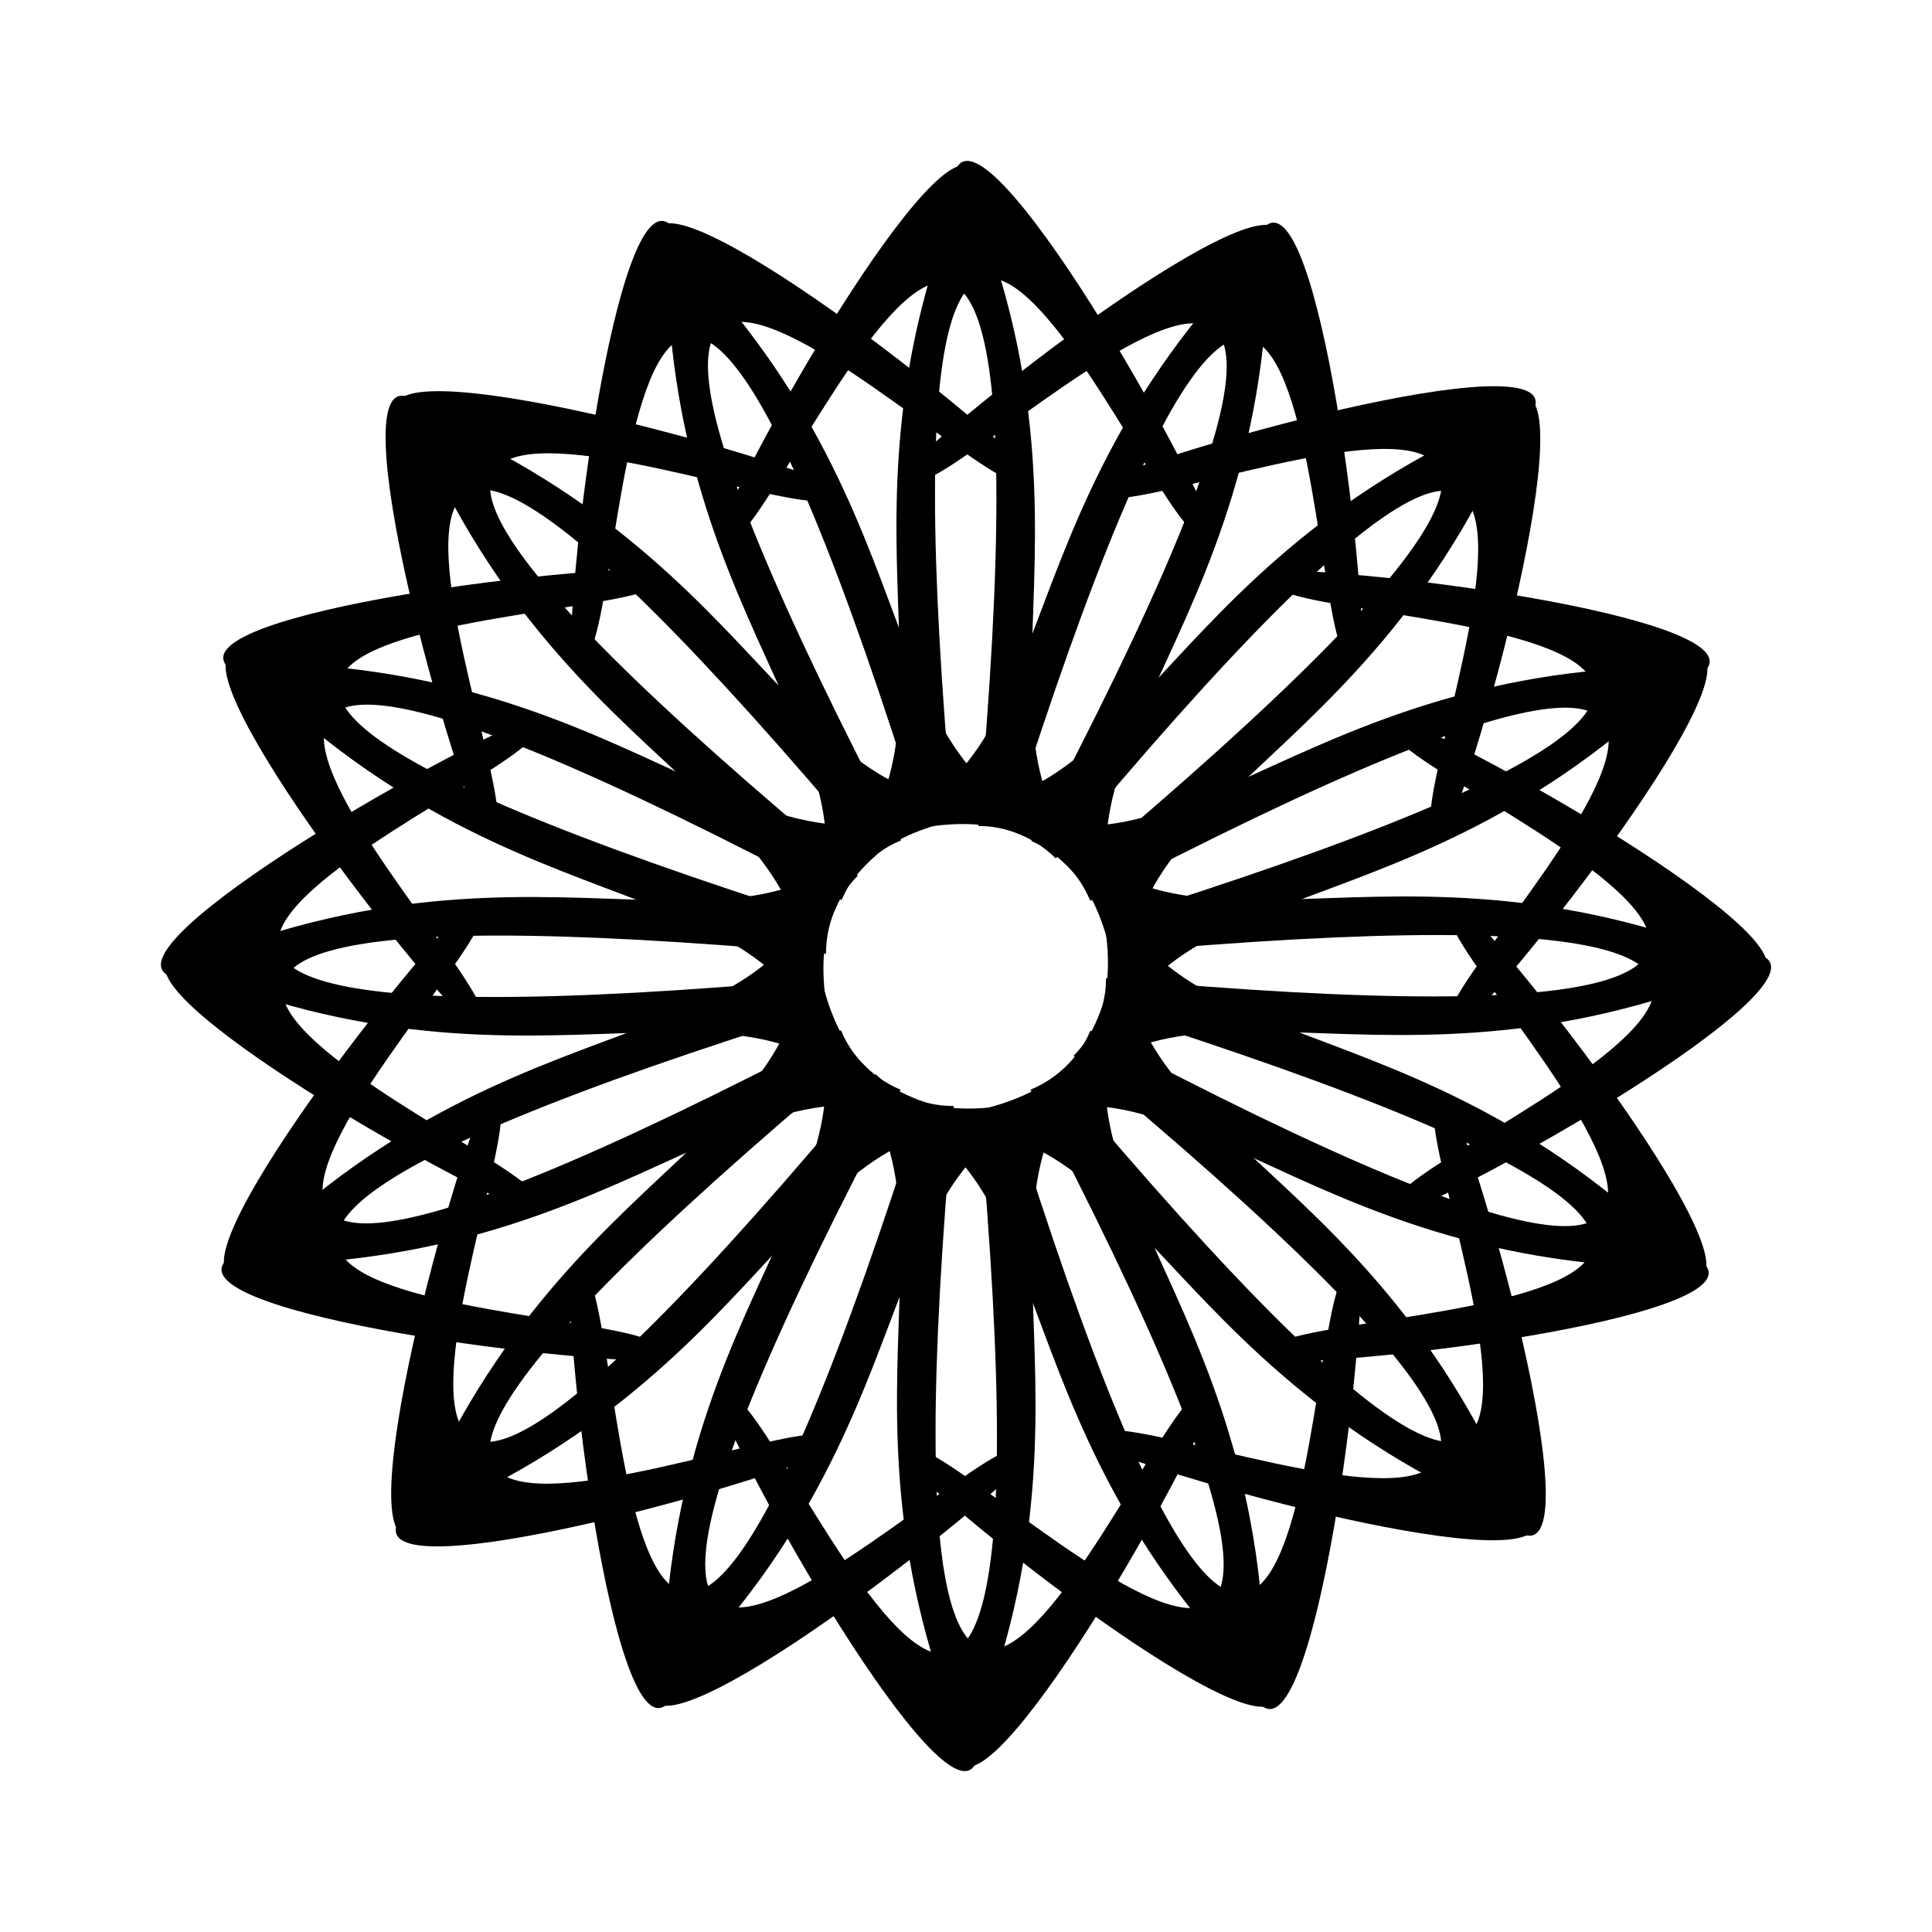 <svg:svg xmlns:dc="http://purl.org/dc/elements/1.1/" xmlns:ns2="http://web.resource.org/cc/" xmlns:rdf="http://www.w3.org/1999/02/22-rdf-syntax-ns#" xmlns:svg="http://www.w3.org/2000/svg" height="706.595" id="svg602" viewBox="-54.992 -42.741 706.595 706.595" width="706.595" xml:space="preserve">
  <svg:g fill-rule="evenodd" id="g780">
    <svg:g id="g658" transform="translate(-1.406 -98.215)">
      <svg:g id="g630" transform="translate(-166.88 -0)">
        <svg:g id="g621" transform="matrix(.448 0 0 .448 306.28 63.093)">
          <svg:path d="m207.75 723.71c183.91-111 24.9-270.76 139.63-570.46-11.27-136.22 146.45 118.89 207.75 250.32 0 138.25-290.54-662.41-207.75 250.32-114.73 0-139.63 208.07-139.63 69.82z" id="path606" />
          <svg:path d="m507.45 727.11c-183.91-111-24.9-270.75-139.63-570.45 11.27-136.23-146.45 118.88-207.75 250.32 0 138.25 290.54-662.41 207.75 250.32 114.73 0 139.63 208.06 139.63 69.81z" id="path607" />
        </svg:g>
        <svg:g id="g627" transform="matrix(-.448 -5.4896e-17 5.4896e-17 -.448 626.89 754.45)">
          <svg:path d="m207.75 723.71c183.91-111 24.9-270.76 139.63-570.46-11.27-136.22 146.45 118.89 207.75 250.32 0 138.25-290.54-662.41-207.75 250.32-114.73 0-139.63 208.07-139.63 69.82z" id="path628" />
          <svg:path d="m507.45 727.11c-183.91-111-24.9-270.75-139.63-570.45 11.27-136.23-146.45 118.88-207.75 250.32 0 138.25 290.54-662.41 207.75 250.32 114.73 0 139.63 208.06 139.63 69.81z" id="path629" />
        </svg:g>
      </svg:g>
      <svg:g id="g637" transform="matrix(6.123e-17 -1 1 6.123e-17 -109.06 875.36)">
        <svg:g id="g638" transform="matrix(.448 0 0 .448 306.28 63.093)">
          <svg:path d="m207.75 723.71c183.91-111 24.9-270.76 139.63-570.46-11.27-136.22 146.45 118.89 207.75 250.32 0 138.25-290.54-662.41-207.75 250.32-114.73 0-139.63 208.07-139.63 69.82z" id="path639" />
          <svg:path d="m507.45 727.11c-183.91-111-24.9-270.75-139.63-570.45 11.27-136.23-146.45 118.88-207.75 250.32 0 138.25 290.54-662.41 207.75 250.32 114.73 0 139.63 208.06 139.63 69.81z" id="path640" />
        </svg:g>
        <svg:g id="g641" transform="matrix(-.448 -5.4896e-17 5.4896e-17 -.448 626.89 754.45)">
          <svg:path d="m207.75 723.71c183.91-111 24.9-270.76 139.63-570.46-11.27-136.22 146.45 118.89 207.75 250.32 0 138.25-290.54-662.41-207.75 250.32-114.73 0-139.63 208.07-139.63 69.82z" id="path642" />
          <svg:path d="m507.45 727.11c-183.91-111-24.9-270.75-139.63-570.45 11.27-136.23-146.45 118.88-207.75 250.32 0 138.25 290.54-662.41 207.75 250.32 114.73 0 139.63 208.06 139.63 69.81z" id="path643" />
        </svg:g>
      </svg:g>
      <svg:g id="g644" transform="matrix(.709 .705 .705 -.709 -319.38 369.76)">
        <svg:g id="g645" transform="matrix(.448 0 0 .448 306.28 63.093)">
          <svg:path d="m207.75 723.71c183.91-111 24.9-270.76 139.63-570.46-11.27-136.22 146.45 118.89 207.75 250.32 0 138.25-290.54-662.41-207.75 250.32-114.73 0-139.63 208.07-139.63 69.82z" id="path646" />
          <svg:path d="m507.45 727.11c-183.91-111-24.9-270.75-139.63-570.45 11.27-136.23-146.45 118.88-207.75 250.32 0 138.25 290.54-662.41 207.75 250.32 114.73 0 139.63 208.06 139.63 69.81z" id="path647" />
        </svg:g>
        <svg:g id="g648" transform="matrix(-.448 -5.4896e-17 5.4896e-17 -.448 626.89 754.45)">
          <svg:path d="m207.75 723.71c183.91-111 24.9-270.76 139.63-570.46-11.27-136.22 146.45 118.89 207.75 250.32 0 138.25-290.54-662.41-207.75 250.32-114.73 0-139.63 208.07-139.63 69.82z" id="path649" />
          <svg:path d="m507.45 727.11c-183.91-111-24.9-270.75-139.63-570.45 11.27-136.23-146.45 118.88-207.75 250.32 0 138.25 290.54-662.41 207.75 250.32 114.73 0 139.63 208.06 139.63 69.81z" id="path650" />
        </svg:g>
      </svg:g>
      <svg:g id="g651" transform="matrix(-.705 .709 .709 .705 338.72 -210.32)">
        <svg:g id="g652" transform="matrix(.448 0 0 .448 306.28 63.093)">
          <svg:path d="m207.75 723.71c183.91-111 24.9-270.76 139.63-570.46-11.27-136.22 146.45 118.89 207.75 250.32 0 138.25-290.54-662.41-207.75 250.32-114.73 0-139.63 208.07-139.63 69.82z" id="path653" />
          <svg:path d="m507.45 727.11c-183.91-111-24.9-270.75-139.63-570.45 11.27-136.23-146.45 118.88-207.75 250.32 0 138.25 290.54-662.41 207.75 250.32 114.73 0 139.63 208.06 139.63 69.81z" id="path654" />
        </svg:g>
        <svg:g id="g655" transform="matrix(-.448 -5.4896e-17 5.4896e-17 -.448 626.89 754.45)">
          <svg:path d="m207.75 723.71c183.91-111 24.9-270.76 139.63-570.46-11.27-136.22 146.45 118.89 207.75 250.32 0 138.25-290.54-662.41-207.75 250.32-114.73 0-139.63 208.07-139.63 69.82z" id="path656" />
          <svg:path d="m507.45 727.11c-183.91-111-24.9-270.75-139.63-570.45 11.27-136.23-146.45 118.88-207.75 250.32 0 138.25 290.54-662.41 207.75 250.32 114.73 0 139.63 208.06 139.63 69.81z" id="path657" />
        </svg:g>
      </svg:g>
    </svg:g>
    <svg:g id="g751" transform="matrix(.922 .386 -.386 .922 179.75 -182.25)">
      <svg:g id="g752" transform="translate(-166.88 -0)">
        <svg:g id="g753" transform="matrix(.448 0 0 .448 306.28 63.093)">
          <svg:path d="m207.75 723.71c183.91-111 24.9-270.76 139.63-570.46-11.27-136.22 146.45 118.89 207.75 250.32 0 138.25-290.54-662.41-207.75 250.32-114.73 0-139.63 208.07-139.63 69.82z" id="path754" />
          <svg:path d="m507.45 727.11c-183.91-111-24.9-270.75-139.63-570.45 11.27-136.23-146.45 118.88-207.75 250.32 0 138.25 290.54-662.41 207.75 250.32 114.73 0 139.63 208.06 139.63 69.81z" id="path755" />
        </svg:g>
        <svg:g id="g756" transform="matrix(-.448 -5.4896e-17 5.4896e-17 -.448 626.89 754.45)">
          <svg:path d="m207.75 723.71c183.91-111 24.9-270.76 139.63-570.46-11.27-136.22 146.45 118.89 207.75 250.32 0 138.25-290.54-662.41-207.75 250.32-114.73 0-139.63 208.07-139.63 69.82z" id="path757" />
          <svg:path d="m507.45 727.11c-183.91-111-24.9-270.75-139.63-570.45 11.27-136.23-146.45 118.88-207.75 250.32 0 138.25 290.54-662.41 207.75 250.32 114.73 0 139.63 208.06 139.63 69.81z" id="path758" />
        </svg:g>
      </svg:g>
      <svg:g id="g759" transform="matrix(6.123e-17 -1 1 6.123e-17 -109.06 875.36)">
        <svg:g id="g760" transform="matrix(.448 0 0 .448 306.28 63.093)">
          <svg:path d="m207.75 723.71c183.91-111 24.9-270.76 139.63-570.46-11.27-136.22 146.45 118.89 207.75 250.32 0 138.25-290.54-662.41-207.75 250.32-114.73 0-139.63 208.07-139.63 69.82z" id="path761" />
          <svg:path d="m507.45 727.11c-183.91-111-24.9-270.75-139.63-570.45 11.27-136.23-146.45 118.88-207.75 250.32 0 138.25 290.54-662.41 207.75 250.32 114.73 0 139.63 208.06 139.63 69.81z" id="path762" />
        </svg:g>
        <svg:g id="g763" transform="matrix(-.448 -5.4896e-17 5.4896e-17 -.448 626.89 754.45)">
          <svg:path d="m207.75 723.71c183.91-111 24.9-270.76 139.63-570.46-11.27-136.22 146.45 118.89 207.75 250.32 0 138.25-290.54-662.41-207.75 250.32-114.73 0-139.63 208.07-139.63 69.82z" id="path764" />
          <svg:path d="m507.45 727.11c-183.91-111-24.9-270.75-139.63-570.45 11.27-136.23-146.45 118.88-207.75 250.32 0 138.25 290.54-662.41 207.75 250.32 114.73 0 139.63 208.06 139.63 69.81z" id="path765" />
        </svg:g>
      </svg:g>
      <svg:g id="g766" transform="matrix(.709 .705 .705 -.709 -319.38 369.76)">
        <svg:g id="g767" transform="matrix(.448 0 0 .448 306.28 63.093)">
          <svg:path d="m207.75 723.71c183.91-111 24.9-270.76 139.63-570.46-11.27-136.22 146.45 118.89 207.75 250.32 0 138.25-290.54-662.41-207.75 250.32-114.73 0-139.63 208.07-139.63 69.82z" id="path768" />
          <svg:path d="m507.45 727.11c-183.91-111-24.9-270.75-139.63-570.45 11.27-136.23-146.45 118.88-207.75 250.32 0 138.25 290.54-662.41 207.75 250.32 114.73 0 139.63 208.06 139.63 69.81z" id="path769" />
        </svg:g>
        <svg:g id="g770" transform="matrix(-.448 -5.4896e-17 5.4896e-17 -.448 626.89 754.45)">
          <svg:path d="m207.75 723.71c183.91-111 24.9-270.76 139.63-570.46-11.27-136.22 146.45 118.89 207.75 250.32 0 138.25-290.54-662.41-207.75 250.32-114.73 0-139.63 208.07-139.63 69.82z" id="path771" />
          <svg:path d="m507.45 727.11c-183.91-111-24.9-270.75-139.63-570.45 11.27-136.23-146.45 118.88-207.75 250.32 0 138.25 290.54-662.41 207.75 250.32 114.73 0 139.63 208.06 139.63 69.81z" id="path772" />
        </svg:g>
      </svg:g>
      <svg:g id="g773" transform="matrix(-.705 .709 .709 .705 338.72 -210.32)">
        <svg:g id="g774" transform="matrix(.448 0 0 .448 306.28 63.093)">
          <svg:path d="m207.75 723.71c183.91-111 24.9-270.76 139.63-570.46-11.27-136.22 146.45 118.89 207.75 250.32 0 138.25-290.54-662.41-207.75 250.32-114.73 0-139.63 208.07-139.63 69.82z" id="path775" />
          <svg:path d="m507.45 727.11c-183.91-111-24.9-270.75-139.63-570.45 11.27-136.23-146.45 118.88-207.75 250.32 0 138.25 290.54-662.41 207.75 250.32 114.73 0 139.63 208.06 139.63 69.81z" id="path776" />
        </svg:g>
        <svg:g id="g777" transform="matrix(-.448 -5.4896e-17 5.4896e-17 -.448 626.89 754.45)">
          <svg:path d="m207.75 723.71c183.91-111 24.9-270.76 139.63-570.46-11.27-136.22 146.45 118.89 207.75 250.32 0 138.25-290.54-662.41-207.75 250.32-114.73 0-139.63 208.07-139.63 69.82z" id="path778" />
          <svg:path d="m507.45 727.11c-183.91-111-24.9-270.75-139.63-570.45 11.27-136.23-146.45 118.88-207.75 250.32 0 138.25 290.54-662.41 207.75 250.32 114.73 0 139.63 208.06 139.63 69.81z" id="path779" />
        </svg:g>
      </svg:g>
    </svg:g>
  </svg:g>
</svg:svg>